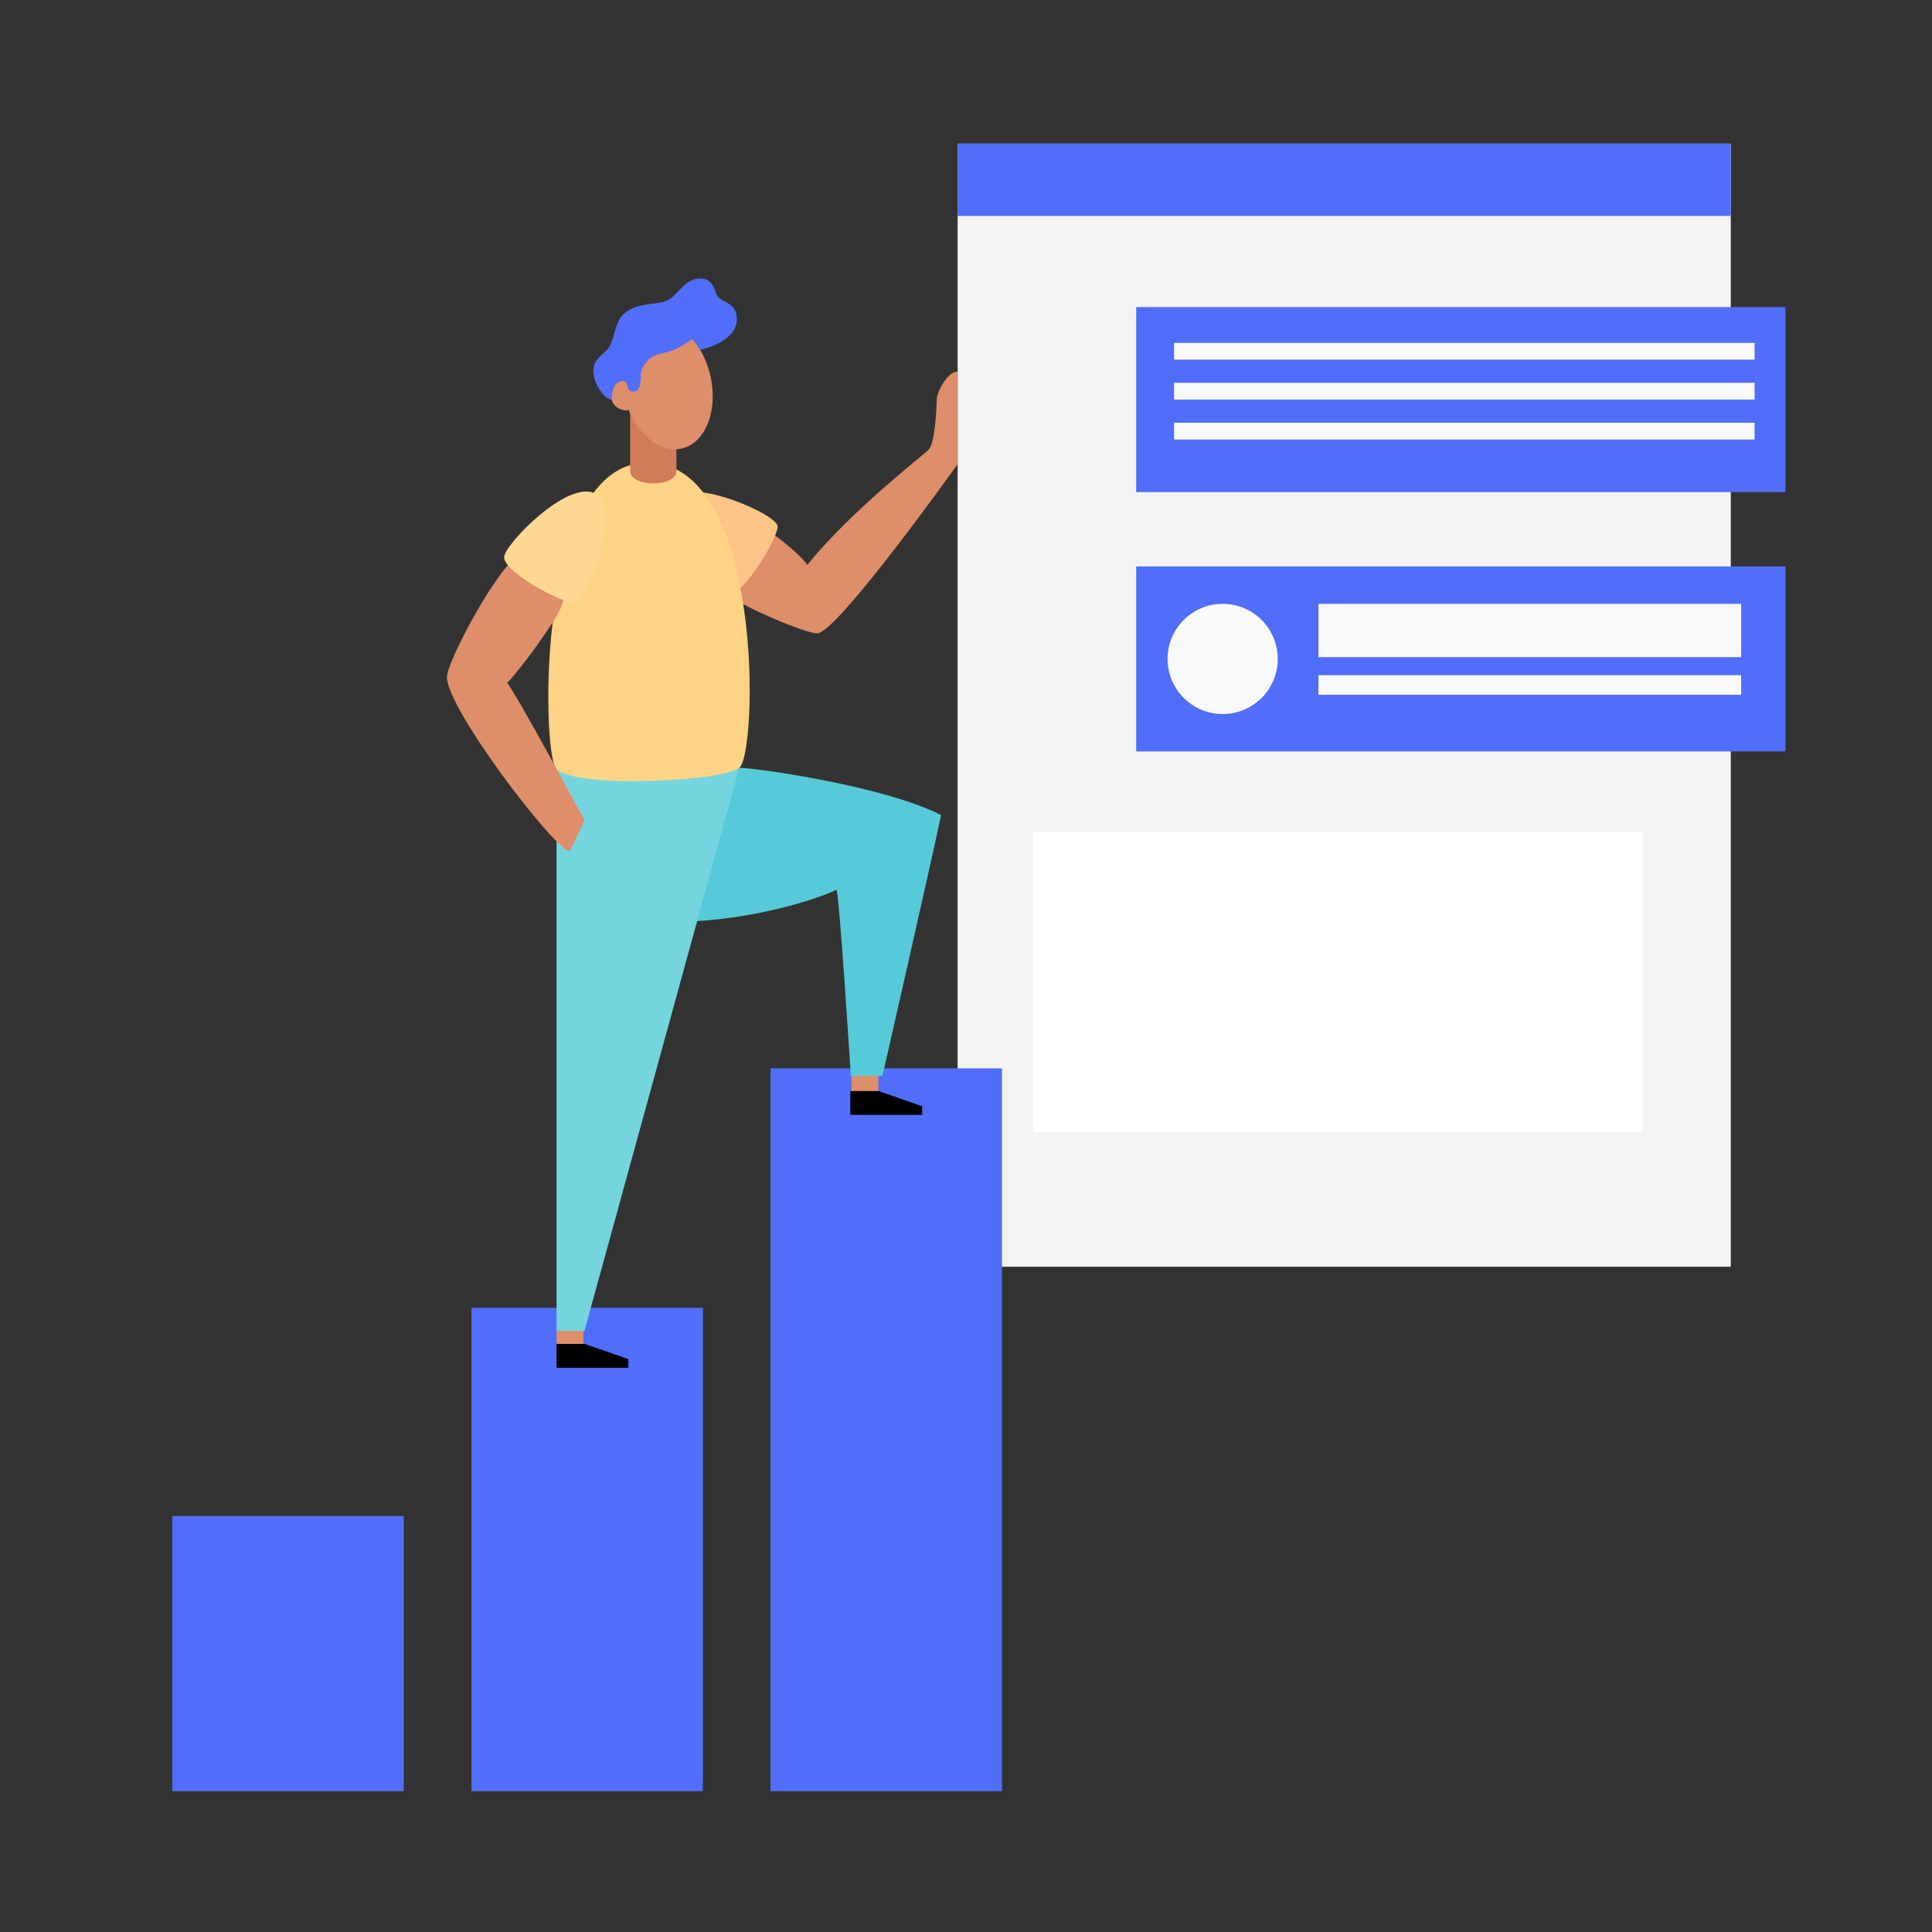 <svg id="Vector" xmlns="http://www.w3.org/2000/svg" viewBox="0 0 1200 1200"><rect x="0" y="0" width="1200" height="1200" fill="#333333" stroke="none"/><defs><style>.cls-1{fill:#f3f3f3;}.cls-2{fill:#506efa;}.cls-3{fill:#de8e68;}.cls-4{fill:#56cad8;}.cls-5{fill:#74d5de;}.cls-6{fill:#fcc486;}.cls-7{fill:#fed385;}.cls-8{fill:#fed892;}.cls-9{fill:#506efa;}.cls-10{fill:#f9f9f9;}.cls-11{fill:#fff;}.cls-12{fill:#d37c59;}</style></defs><title>Artboard 1</title><rect class="cls-1" x="594.8" y="89.22" width="480.22" height="697.59"/><rect class="cls-2" x="107" y="941.6" width="143.78" height="170.94"/><rect class="cls-2" x="292.79" y="812.29" width="143.78" height="300.25"/><rect class="cls-2" x="478.57" y="663.58" width="143.78" height="448.97"/><rect class="cls-3" x="345.68" y="825.08" width="16.7" height="12.24"/><rect class="cls-3" x="528.89" y="666.78" width="16.7" height="12.24"/><path class="cls-4" d="M459.19,476.9c10,0,90.23,11.33,125.33,29.36-4.83,23.51-36.39,162-36.39,162H528.48s-7.4-116.59-9-115.62c-10.63,5.47-52.82,19.27-97.91,19.94"/><polyline class="cls-5" points="459.19 476.9 363 826.69 345.68 826.69 345.68 476.9"/><path class="cls-3" d="M477,329.89c4.85,2.11,21.47,16,24.44,21C528.58,317.1,573.34,283,577,279.06s4.8-25.89,4.8-30.69,6.62-17.59,13-17.59v57.55s-74.9,105.05-87.23,105.05c-8,0-47.51-17.36-53-22.61"/><path class="cls-6" d="M416,310.55c9.88-16,67,8.78,67,16.43s-21.18,42.88-30.67,42.38C444.77,369,405.77,327.16,416,310.55Z"/><path class="cls-7" d="M402.13,287.34c72.58,0,68.52,180.72,57.06,189.56s-105.52,13.13-114.12,0S333.14,287.34,402.13,287.34Z"/><path class="cls-3" d="M323.63,344.39c-12.89,4.05-46.05,66.57-46.05,76.11,0,20,67.52,108.09,76.11,108.09,3.58-6.21,9.31-19.09,9.31-19.09s-40.56-75.64-48-85.42c6.44-6,29.82-37.46,33.64-47.24s2.39-30.78,2.39-30.78Z"/><path class="cls-8" d="M369.94,306.68c16.46,9-5.25,67.32-12.89,67.8s-43.93-18.91-43.93-28.41C313.12,338.43,352.82,297.29,369.94,306.68Z"/><polygon points="345.68 834.73 345.68 849.53 390.28 849.53 390.28 844.16 363.2 834.73 345.68 834.73"/><polygon points="528.16 677.67 528.16 692.47 572.77 692.47 572.77 687.11 545.69 677.67 528.16 677.67"/><rect class="cls-9" x="594.8" y="89.22" width="480.22" height="44.93"/><rect class="cls-9" x="705.7" y="190.74" width="403.3" height="114.91"/><rect class="cls-10" x="729.25" y="212.98" width="360.56" height="10.41"/><rect class="cls-10" x="729.25" y="237.78" width="360.56" height="10.41"/><rect class="cls-10" x="729.25" y="262.59" width="360.56" height="10.41"/><rect class="cls-9" x="705.7" y="351.83" width="403.3" height="114.91"/><circle class="cls-10" cx="759.42" cy="409.28" r="34.22"/><rect class="cls-10" x="818.89" y="375.06" width="262.55" height="33.1"/><rect class="cls-10" x="818.89" y="419.38" width="262.55" height="12.16"/><rect class="cls-11" x="641.74" y="516.58" width="378.79" height="186.36"/><path class="cls-12" d="M420.14,251.78H391.39v40.79c0,10.13,28.75,10.3,28.75,0Z"/><path class="cls-3" d="M441.15,233.08c-5.06-21.67-21.15-36.43-35.94-33-12.67,3-20.26,18.32-19,36.29a9.42,9.42,0,0,0,2.6,18.47,9.74,9.74,0,0,0,1.72-.17c6.86,16.52,20.41,26.81,33,23.87C438.32,275.11,446.21,254.74,441.15,233.08Z"/><path class="cls-2" d="M393.55,243.21c3.78,0,4.44-5.22,4.44-9.85,0-6.2,5.89-11.8,9.52-12.86,6.57-1.9,9.92-2.34,13.9-4.5s8.72-5.41,8.72-5.41a55.65,55.65,0,0,1,4.79,6.73c3.65-1,22.77-5.56,22.77-19.26,0-9-7.56-10.18-11-13-3.66-3-2.09-12.07-12-12.07-8.88,0-13.25,9.33-18.93,12.92-6.87,4.35-20.35.85-29.23,10-4.31,4.44-5.32,15.37-8,19.37-3.66,5.42-10,7-10,15.27,0,6.07,5.15,16.32,11.35,17.82,0-6,2.19-11.74,6.63-11.74C391.34,236.63,388,243.21,393.55,243.21Z"/></svg>